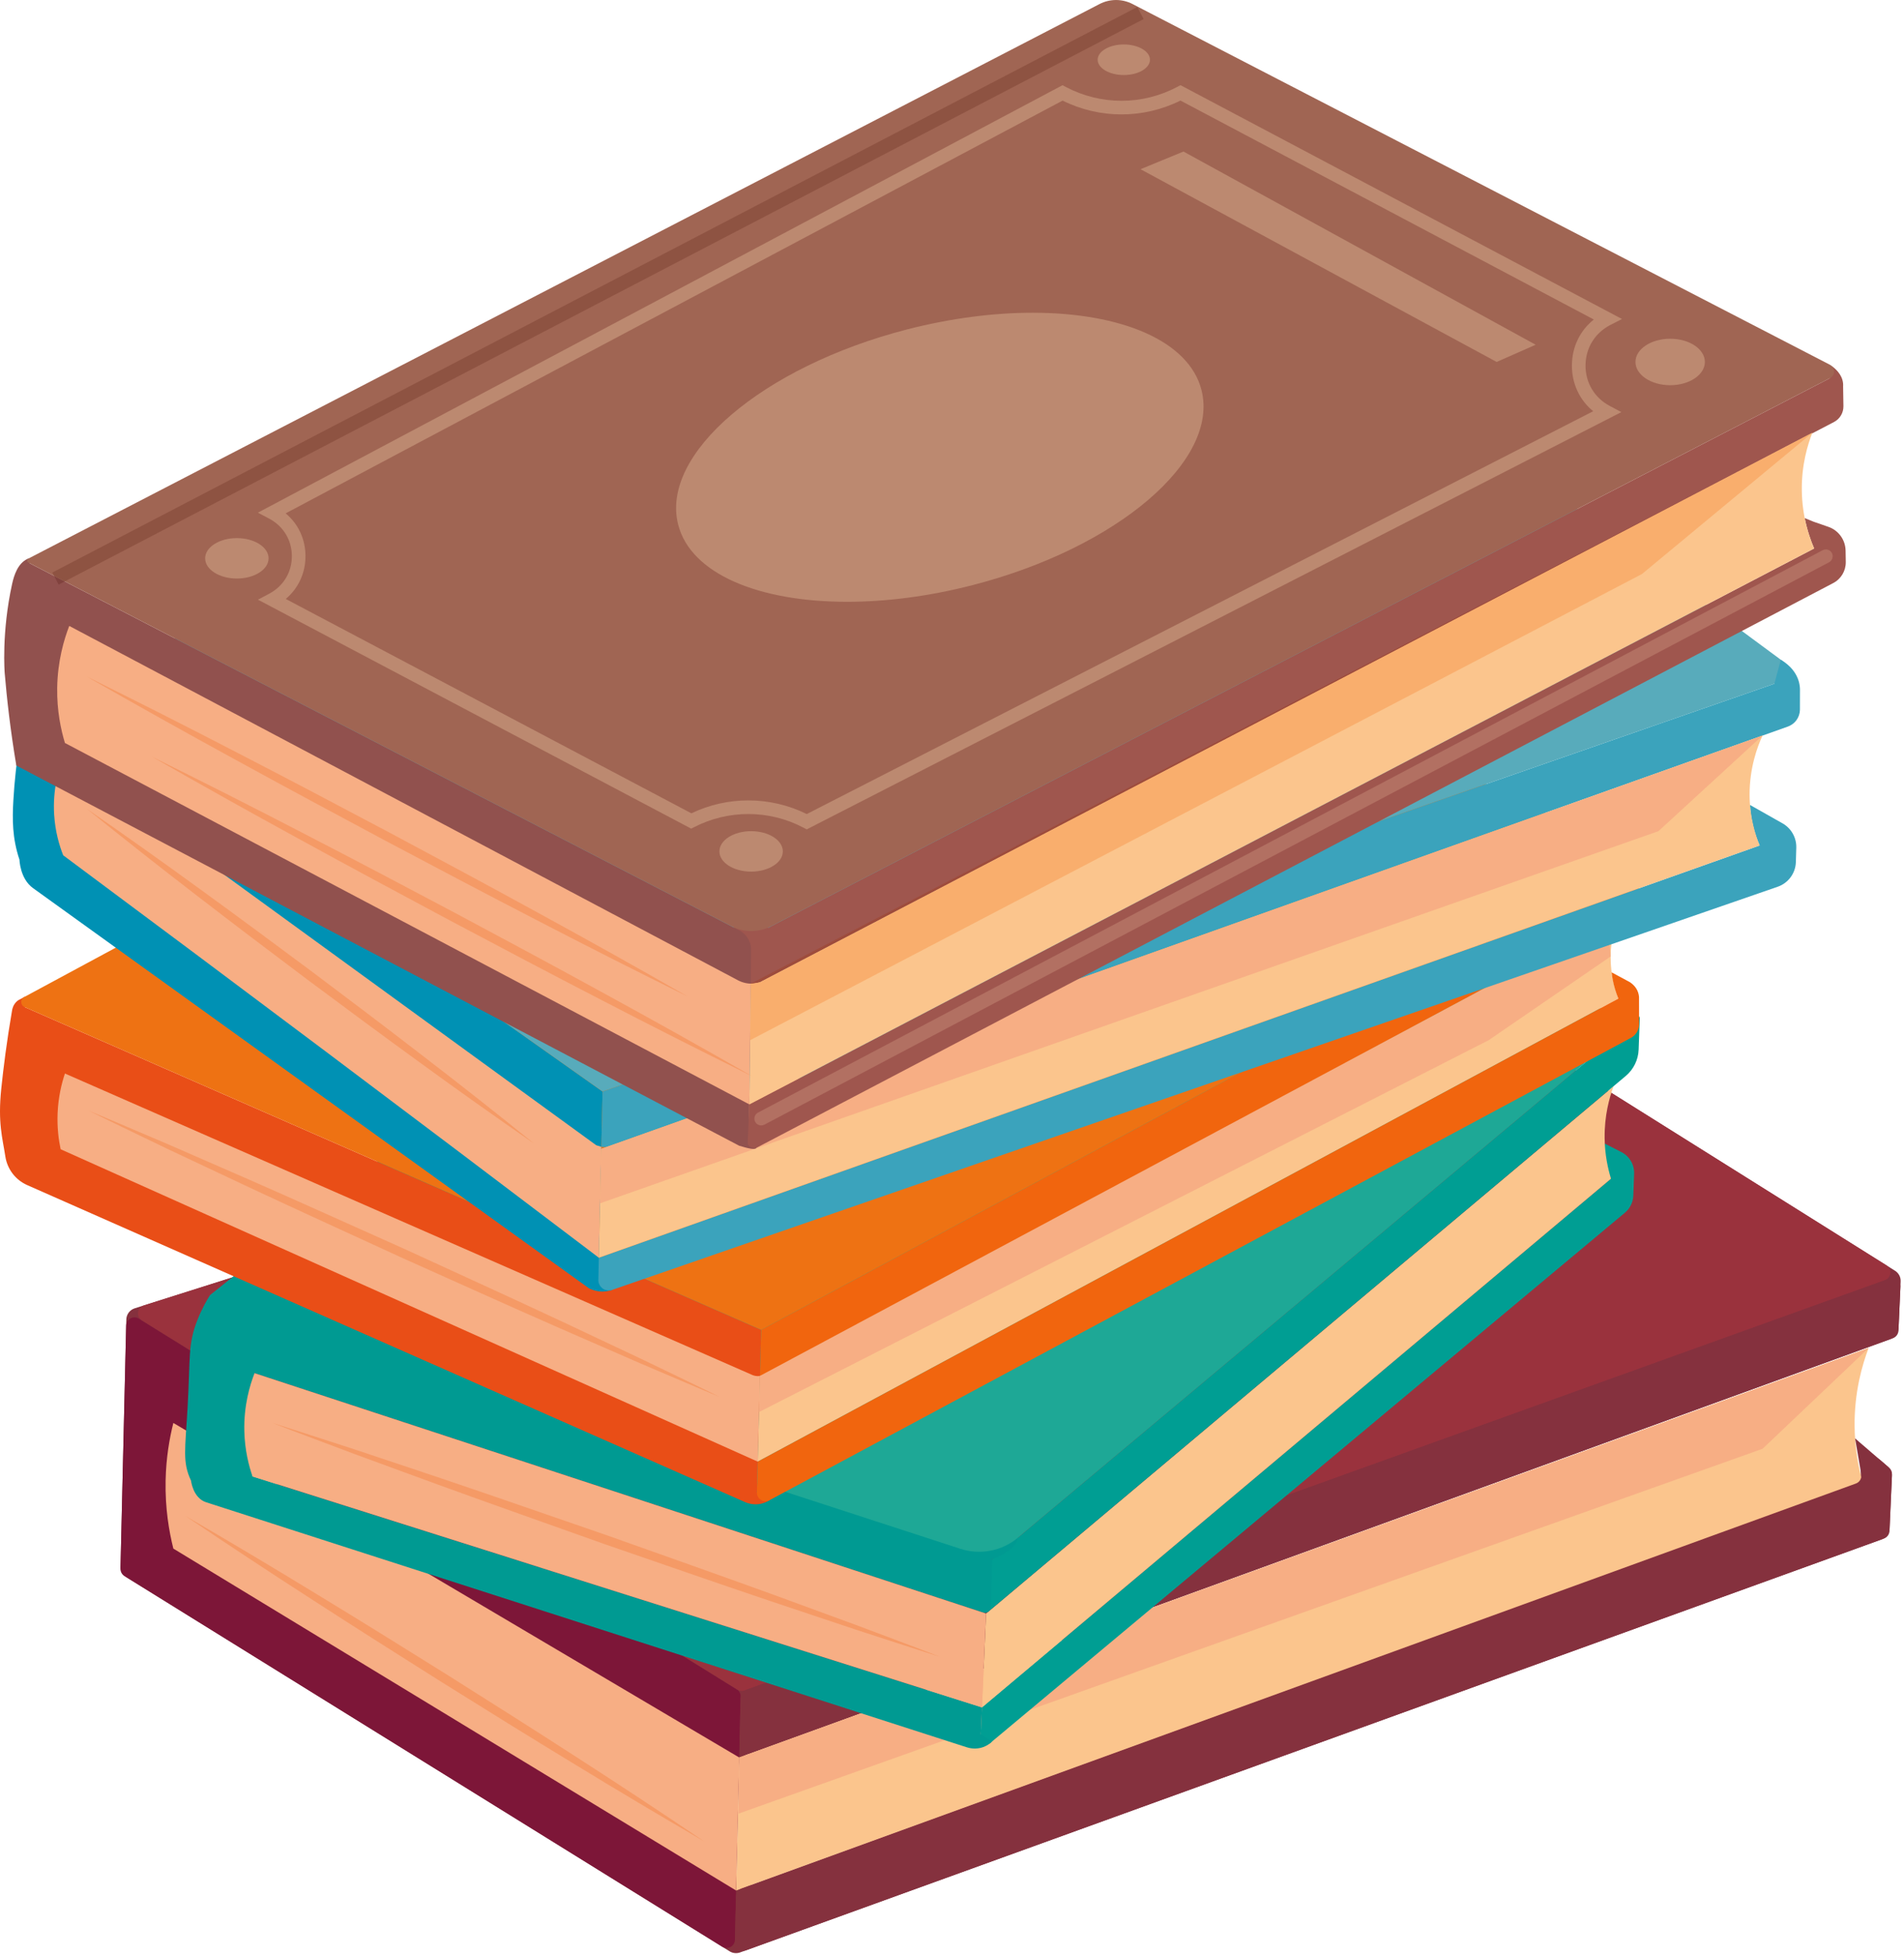<svg width="152" height="156" viewBox="0 0 152 156" fill="none" xmlns="http://www.w3.org/2000/svg">
<path d="M59.627 140.028L150.938 106.854C151.3 106.724 151.547 106.383 151.565 105.999L151.732 102.261C151.75 101.917 151.576 101.591 151.286 101.409L108.672 74.699C107.812 74.159 106.758 74.026 105.791 74.333L10.752 104.407C10.362 104.531 10.094 104.89 10.084 105.296L9.623 125.024C9.615 125.361 9.788 125.68 10.075 125.857L58.252 155.722C58.501 155.874 58.806 155.906 59.081 155.809L150.22 122.845C150.582 122.714 150.833 122.374 150.851 121.989L151.036 117.799C151.05 117.505 150.927 117.222 150.706 117.034L150.115 116.523C149.433 115.939 148.396 116.526 148.549 117.411C148.625 117.868 148.367 118.314 147.932 118.473L60.08 150.389C59.448 150.617 58.782 150.139 58.798 149.468L58.998 140.906C59.007 140.51 59.257 140.162 59.627 140.028Z" fill="#85313E"/>
<path d="M9.935 125.771L57.654 155.349C58.093 155.62 58.661 155.316 58.673 154.798L59.127 135.392C59.132 135.153 59.012 134.932 58.811 134.808L11.092 105.231C10.653 104.959 10.085 105.263 10.073 105.782L9.619 125.187C9.614 125.426 9.734 125.648 9.935 125.771Z" fill="#7D1638"/>
<path d="M150.467 102.167L59.44 134.898C59.248 134.967 59.035 134.945 58.862 134.837L11.336 105.378C10.851 105.078 10.942 104.349 11.486 104.175L105.918 74.293C106.805 74.01 107.771 74.133 108.559 74.626L150.594 100.974C151.065 101.271 150.989 101.978 150.467 102.167Z" fill="#9A323D"/>
<path d="M150.821 102.04L59.566 134.855C59.306 134.946 59.131 135.189 59.124 135.464L59.035 139.274C59.025 139.745 59.489 140.079 59.931 139.916L151.119 106.789C151.372 106.695 151.546 106.459 151.557 106.191L151.713 102.7C151.735 102.225 151.267 101.881 150.821 102.04Z" fill="#85313E"/>
<path d="M59.014 140.25L58.766 150.868L148.698 118.27C148.375 117.128 148.071 115.599 148.056 113.782C148.035 111.1 148.654 108.943 149.176 107.572C119.121 118.466 89.068 129.36 59.014 140.25Z" fill="#FBC58D"/>
<path d="M59.013 140.25L13.839 113.554C13.534 114.768 13.258 116.327 13.221 118.158C13.177 120.362 13.496 122.218 13.839 123.581C28.814 132.677 43.789 141.772 58.765 150.868L59.013 140.25Z" fill="#F7AE84"/>
<path d="M148.095 114.786L148.588 117.65C148.642 117.966 148.461 118.281 148.156 118.39L59.193 150.712C58.935 150.806 58.76 151.049 58.754 151.324L58.668 154.99C58.657 155.461 59.121 155.794 59.562 155.635L150.4 122.78C150.654 122.686 150.828 122.45 150.839 122.182L151.042 117.661C151.053 117.455 150.966 117.259 150.81 117.125L148.095 114.786Z" fill="#85313E"/>
<path d="M149.177 107.572L140.709 115.616L58.945 144.737L59.014 140.249L149.177 107.572Z" fill="#F7AE84"/>
<path d="M79.07 139.082L129.722 96.776C130.128 96.435 130.371 95.939 130.391 95.413L130.454 93.666C130.481 92.941 130.084 92.266 129.436 91.936C128.995 91.712 128.554 91.487 128.113 91.262C128.075 91.618 128.06 92.118 128.162 92.694C128.265 93.278 128.45 93.742 128.608 94.064C111.869 108.126 95.13 122.189 78.391 136.254C78.356 137.066 78.32 137.878 78.284 138.694C78.266 139.107 78.75 139.346 79.07 139.082Z" fill="#009E93"/>
<path d="M78.722 128.764L78.393 136.254L128.609 94.064C128.364 93.266 128.117 92.153 128.101 90.82C128.079 89.029 128.479 87.593 128.814 86.683C112.117 100.709 95.419 114.738 78.722 128.764Z" fill="#FBC58D"/>
<path d="M130.911 81.148L79.282 124.363C79.038 124.566 78.892 124.863 78.878 125.179L78.744 128.217C78.735 128.427 78.98 128.547 79.141 128.412L129.791 85.86C130.414 85.335 130.786 84.573 130.816 83.761L130.911 81.148Z" fill="#009E93"/>
<path d="M79.213 124.425C80.081 124.096 81.113 123.555 81.261 122.711C81.772 119.774 71.216 115.765 67.18 114.05C58.894 110.527 47.53 103.668 34.819 88.931L16.765 103.352C16.492 103.787 16.103 104.465 15.757 105.346C14.99 107.293 15.205 108.257 14.974 112.354C14.786 115.671 14.551 116.686 15.252 118.161C15.252 118.161 15.398 119.542 16.456 119.883C36.691 126.398 56.925 132.916 77.159 139.43C77.346 139.492 77.894 139.644 78.509 139.416C78.84 139.292 79.07 139.104 79.204 138.97C78.902 138.781 78.601 138.593 78.299 138.404C78.331 137.686 78.362 136.969 78.393 136.254C58.982 130.11 39.571 123.969 20.16 117.824L20.321 109.58C39.69 115.943 59.058 122.305 78.427 128.667C78.478 128.685 78.605 128.725 78.749 128.689C78.924 128.645 79.04 128.507 79.108 128.41C79.143 127.083 79.178 125.752 79.213 124.425Z" fill="#009A92"/>
<path d="M62.975 66.446L34.82 88.932C41.153 98.01 47.485 107.087 53.818 116.164L76.675 123.6C78.255 124.111 79.988 123.777 81.262 122.711L130.915 81.149L62.975 66.446Z" fill="#1EA896"/>
<path d="M20.32 109.58C19.941 110.555 19.457 112.172 19.505 114.205C19.541 115.721 19.861 116.964 20.159 117.823C39.569 123.968 58.981 130.109 78.392 136.254L78.721 128.764L20.32 109.58Z" fill="#F7AE84"/>
<path d="M1.304 79.949C1.356 79.898 1.41 79.854 1.462 79.818C1.64 79.724 1.818 79.626 1.996 79.532C1.995 79.815 1.995 80.097 1.994 80.38C21.585 88.961 41.177 97.542 60.769 106.126C60.655 110.451 60.542 114.776 60.428 119.1L61.437 119.72C61.277 119.822 60.969 119.985 60.547 120.036C60.034 120.09 59.635 119.942 59.458 119.862C40.362 111.433 21.267 103.005 2.172 94.573C1.236 94.159 0.579 93.297 0.426 92.285C0.201 90.806 -0.184 89.624 0.102 86.869C0.276 85.194 0.541 83.085 0.962 80.638C0.989 80.478 1.064 80.188 1.304 79.949Z" fill="#E94E17"/>
<path d="M130.446 68.365L128.836 67.579C128.979 68.177 129.121 68.775 129.264 69.374C106.432 81.623 83.6 93.872 60.767 106.125C60.734 107.412 60.7 108.702 60.666 109.993L130.219 72.565C130.591 72.364 130.823 71.975 130.822 71.552L130.813 68.951C130.813 68.701 130.67 68.474 130.446 68.365Z" fill="#F1650E"/>
<path d="M129.178 73.15C106.497 85.346 83.816 97.545 61.135 109.743C60.98 109.762 60.824 109.78 60.668 109.798C60.61 112.082 60.551 114.362 60.492 116.642L129.199 79.691C128.925 78.987 128.57 77.813 128.581 76.327C128.591 74.938 128.916 73.837 129.178 73.15Z" fill="#FBC58D"/>
<path d="M60.491 116.642L60.426 119.096C60.412 119.621 60.971 119.966 61.434 119.719L130.199 82.826C130.604 82.609 130.855 82.184 130.854 81.728L130.847 79.567C130.84 79.462 130.82 79.339 130.777 79.208C130.62 78.733 130.257 78.469 130.095 78.367C129.616 78.11 129.138 77.852 128.659 77.595C128.704 77.994 128.786 78.451 128.934 78.947C129.015 79.215 129.104 79.466 129.197 79.69C106.295 92.009 83.393 104.323 60.491 116.642Z" fill="#F1650E"/>
<path d="M4.841 91.712C23.391 100.021 41.942 108.33 60.493 116.642C60.551 114.362 60.609 112.082 60.668 109.798C60.612 109.809 60.548 109.816 60.478 109.816C60.267 109.812 60.098 109.751 59.991 109.696C41.722 101.688 23.453 93.677 5.184 85.669C4.927 86.437 4.657 87.514 4.6 88.826C4.551 89.986 4.684 90.972 4.841 91.712Z" fill="#F7AE84"/>
<path d="M1.964 80.366L60.769 106.126L129.265 69.375C129.911 69.029 129.894 68.095 129.235 67.773L73.918 40.772L1.931 79.565C1.604 79.742 1.624 80.217 1.964 80.366Z" fill="#EE7213"/>
<path d="M128.582 76.326L118.841 83.011L60.596 112.683L60.67 109.797L128.312 73.616L128.582 76.326Z" fill="#F7AE84"/>
<path d="M2.638 70.875C17.428 81.518 32.218 92.158 47.009 102.802C47.184 102.892 47.472 103.012 47.846 103.056C48.306 103.103 48.675 103.005 48.876 102.936C48.52 102.08 48.165 101.225 47.809 100.369C47.908 95.947 48.007 91.528 48.105 87.109C33.037 76.458 17.969 65.811 2.901 55.163C2.955 54.946 3.008 54.729 3.062 54.512C3.005 54.52 2.631 54.578 2.416 54.918C2.272 55.147 2.278 55.376 2.285 55.461C1.767 57.768 1.246 60.72 1.065 63.894C0.981 65.379 0.973 66.88 1.555 68.607C1.555 68.607 1.588 70.119 2.638 70.875Z" fill="#0091B4"/>
<path d="M141.885 54.483L48.103 87.108L2.956 55.202C2.694 55.017 2.755 54.612 3.06 54.511L101.015 22.264L142.165 52.648C142.842 53.149 142.683 54.206 141.885 54.483Z" fill="#58ABBB"/>
<path d="M48.874 102.935L141.918 70.764C142.766 70.47 143.346 69.681 143.368 68.783L143.401 67.641C143.422 66.843 142.998 66.1 142.306 65.707L139.71 64.239C139.732 64.698 139.797 65.245 139.939 65.851C140.087 66.49 140.283 67.034 140.475 67.471C109.587 78.437 78.697 89.403 47.807 100.369C47.794 100.956 47.781 101.543 47.768 102.131C47.755 102.711 48.325 103.128 48.874 102.935Z" fill="#3BA3BC"/>
<path d="M143.695 55.159C143.703 54.954 143.684 54.721 143.626 54.472C143.362 53.394 142.452 52.816 142.166 52.649C141.995 53.288 141.825 53.927 141.651 54.566C110.47 65.413 79.287 76.259 48.105 87.109C48.072 88.577 48.039 90.049 48.006 91.517C48.044 91.528 48.087 91.535 48.132 91.539C48.299 91.557 48.439 91.528 48.537 91.495C79.934 80.323 111.332 69.152 142.731 57.981C142.847 57.938 143.17 57.807 143.416 57.467C143.583 57.236 143.684 56.955 143.692 56.656C143.692 56.157 143.692 55.658 143.695 55.159Z" fill="#3BA3BC"/>
<path d="M47.999 91.683C48 91.629 48.001 91.574 48.002 91.516C47.869 91.476 47.734 91.433 47.6 91.393C33.415 81.083 19.23 70.77 5.045 60.459C4.685 61.378 4.196 62.994 4.324 65.026C4.409 66.382 4.742 67.486 5.045 68.254C19.068 78.679 33.039 89.167 46.957 99.724C47.038 99.785 47.723 100.307 47.805 100.369C47.87 97.472 47.934 94.579 47.999 91.683Z" fill="#F7AE84"/>
<path d="M48.001 91.683L47.807 100.369L140.475 67.471C140.13 66.62 139.677 65.206 139.673 63.412C139.67 61.285 140.293 59.577 140.707 58.699C109.804 69.669 78.902 80.713 48.001 91.683Z" fill="#FBC58D"/>
<path d="M140.707 58.699L132.395 66.329L47.904 96.026L48.001 91.683L140.707 58.699Z" fill="#F7AE84"/>
<path d="M146.058 30.193C117.826 44.802 89.592 59.413 61.359 74.023C59.722 73.593 58.81 73.551 58.624 73.898C58.513 74.104 58.658 74.449 59.059 74.927C59.349 76.207 59.64 77.487 59.93 78.766L146.414 33.676C146.881 33.43 147.171 32.944 147.164 32.419L147.139 30.838C147.146 30.747 147.142 30.664 147.135 30.588C147.066 29.866 146.479 29.388 146.236 29.214C146.178 29.54 146.12 29.866 146.058 30.193Z" fill="#9F564E"/>
<path d="M2.181 44.607C2.23 44.586 2.272 44.567 2.299 44.556C2.324 44.691 2.349 44.821 2.375 44.952C21.253 54.715 40.132 64.477 59.011 74.239C59.151 74.312 59.476 74.504 59.713 74.899C59.879 75.171 59.969 75.494 59.964 75.827L59.791 90.371C60.184 90.723 60.435 91.499 60.376 91.608C60.299 91.752 59.845 91.691 59.012 91.433L1.303 61.091C0.822 58.221 0.544 55.726 0.376 53.728C0.376 53.728 0.105 50.498 0.971 46.583C1.117 45.927 1.411 44.973 2.181 44.607Z" fill="#91514E"/>
<path d="M90.412 0.321L146.093 29.112C146.525 29.337 146.525 29.95 146.097 30.174L61.571 73.912C60.571 74.43 59.382 74.43 58.382 73.913L2.267 44.896C2.135 44.827 2.135 44.639 2.266 44.574L87.781 0.321C88.606 -0.106 89.586 -0.106 90.412 0.321Z" fill="#A06553"/>
<path d="M59.818 88.13C59.775 89.189 59.731 90.243 59.688 91.298C59.712 91.342 59.815 91.519 60.035 91.592C60.186 91.643 60.318 91.621 60.376 91.606L146.34 46.535C146.971 46.209 147.362 45.556 147.352 44.846L147.337 43.943C147.323 43.084 146.775 42.322 145.963 42.043C145.572 41.909 145.184 41.771 144.792 41.637C144.553 41.539 144.314 41.441 144.071 41.344C144.154 41.757 144.27 42.217 144.426 42.703C144.549 43.091 144.687 43.446 144.825 43.769L59.818 88.13Z" fill="#9F564E"/>
<path d="M144.684 34.536C116.686 49.149 88.686 63.76 60.687 78.371C60.539 78.415 60.37 78.455 60.18 78.477C60.083 78.491 59.992 78.498 59.905 78.502C59.913 78.589 59.922 78.68 59.929 78.767C59.892 81.888 59.855 85.009 59.818 88.13L144.825 43.769C144.426 42.834 143.868 41.221 143.843 39.144C143.814 37.088 144.314 35.475 144.684 34.536Z" fill="#FBC58D"/>
<path d="M59.818 88.13L5.184 59.291C4.87 58.255 4.538 56.74 4.566 54.895C4.6 52.748 5.109 51.036 5.528 49.95C23.294 59.361 41.061 68.772 58.827 78.183C58.991 78.277 59.223 78.386 59.516 78.448C59.67 78.48 59.811 78.495 59.933 78.498C59.895 81.71 59.856 84.922 59.818 88.13Z" fill="#F7AE84"/>
<path d="M64.402 66.187L64.152 66.055C62.774 65.326 61.256 64.961 59.738 64.961C58.261 64.961 56.784 65.307 55.433 65.998L55.181 66.127L20.595 47.855L21.502 47.372C22.628 46.774 23.301 45.658 23.299 44.382C23.298 43.105 22.623 41.989 21.496 41.391L20.588 40.912L84.825 6.799L85.08 6.937C86.473 7.673 88.001 8.043 89.529 8.043C91.061 8.043 92.592 7.673 93.988 6.93L94.243 6.796L129.488 25.458L128.558 25.933C127.327 26.567 126.585 27.767 126.576 29.152C126.566 30.537 127.291 31.752 128.514 32.397L129.437 32.886L64.402 66.187ZM59.739 63.874C61.338 63.874 62.937 64.237 64.406 64.963L127.187 32.817C126.1 31.925 125.478 30.61 125.488 29.145C125.498 27.684 126.137 26.375 127.238 25.498L94.239 8.025C92.754 8.761 91.142 9.13 89.529 9.13C87.921 9.13 86.312 8.764 84.83 8.028L22.805 40.967C23.808 41.8 24.385 43.022 24.387 44.378C24.388 45.737 23.813 46.959 22.813 47.797L55.193 64.904C56.63 64.217 58.184 63.874 59.739 63.874Z" fill="#BC8970"/>
<path d="M133.334 30.74C131.803 30.74 130.562 29.91 130.562 28.884C130.562 27.862 131.803 27.032 133.334 27.032C134.864 27.032 136.104 27.862 136.104 28.884C136.104 29.91 134.864 30.74 133.334 30.74Z" fill="#BC8970"/>
<path d="M89.716 5.988C88.563 5.988 87.629 5.44 87.629 4.766C87.629 4.095 88.563 3.548 89.716 3.548C90.869 3.548 91.803 4.095 91.803 4.766C91.803 5.44 90.869 5.988 89.716 5.988Z" fill="#BC8970"/>
<path d="M18.909 46.169C17.511 46.169 16.377 45.447 16.377 44.555C16.377 43.667 17.511 42.942 18.909 42.942C20.307 42.942 21.441 43.667 21.441 44.555C21.441 45.447 20.307 46.169 18.909 46.169Z" fill="#BC8970"/>
<path d="M59.964 69.556C58.565 69.556 57.432 68.834 57.432 67.942C57.432 67.051 58.565 66.329 59.964 66.329C61.362 66.329 62.495 67.051 62.495 67.942C62.495 68.834 61.362 69.556 59.964 69.556Z" fill="#BC8970"/>
<path d="M5.169 46.398C4.886 46.253 4.604 46.108 4.321 45.96H4.32L5.169 46.398Z" fill="#E2D0CB"/>
<path d="M4.681 46.652L4.32 45.959C4.603 46.108 4.885 46.253 5.169 46.398L4.681 46.652Z" fill="#81423E"/>
<path d="M5.168 46.398L4.319 45.96L4.178 45.688L90.796 0.558L91.298 1.522L5.168 46.398Z" fill="#8E5342"/>
<path d="M59.934 78.499L144.685 34.536C116.687 49.149 88.687 63.761 60.687 78.372C60.54 78.415 60.37 78.455 60.181 78.477C60.095 78.488 60.012 78.495 59.934 78.499Z" fill="#9E4C3C"/>
<path d="M59.881 83.011L59.934 78.498C60.013 78.494 60.096 78.487 60.182 78.476C60.371 78.454 60.541 78.414 60.688 78.371C88.688 63.76 116.688 49.148 144.685 34.535C140.15 38.295 135.615 42.054 131.078 45.81C107.346 58.211 83.613 70.611 59.881 83.011Z" fill="#F9AE6D"/>
<path d="M60.769 89.812C60.574 89.812 60.385 89.707 60.288 89.522C60.148 89.258 60.249 88.928 60.515 88.786L145.51 43.907C145.59 43.867 145.677 43.845 145.764 43.845C145.96 43.845 146.148 43.95 146.246 44.135C146.384 44.4 146.283 44.73 146.018 44.871L61.022 89.751C60.941 89.791 60.855 89.812 60.769 89.812Z" fill="#B27062"/>
<path d="M119.48 28.884L91.051 13.503L94.479 12.093C103.851 17.233 113.222 22.374 122.594 27.511C121.557 27.971 120.519 28.428 119.48 28.884Z" fill="#BC8970"/>
<path d="M67.623 48.025C60.548 48.025 55.15 45.788 54.141 41.873C52.691 36.24 60.865 29.265 72.401 26.292C75.914 25.39 79.334 24.958 82.433 24.958C89.507 24.958 94.905 27.195 95.914 31.114C97.365 36.747 89.19 43.722 77.655 46.691C74.141 47.597 70.721 48.025 67.623 48.025Z" fill="#BC8970"/>
<path d="M54.914 79.531C50.848 77.526 46.805 75.482 42.783 73.395C38.757 71.317 34.751 69.203 30.748 67.08C26.753 64.945 22.761 62.803 18.789 60.624C14.812 58.454 10.857 56.242 6.924 53.99C10.989 55.995 15.032 58.04 19.054 60.127C23.08 62.204 27.086 64.318 31.089 66.441C35.085 68.575 39.077 70.716 43.049 72.895C47.026 75.065 50.981 77.276 54.914 79.531Z" fill="#F59A66"/>
<path d="M60.109 85.919C60.022 85.876 59.934 85.832 59.846 85.789C59.846 85.781 59.846 85.778 59.846 85.77C59.934 85.818 60.022 85.868 60.109 85.919Z" fill="#F9AE6D"/>
<path d="M59.847 85.789C55.871 83.828 51.915 81.826 47.98 79.785C43.954 77.708 39.948 75.591 35.946 73.47C31.95 71.335 27.958 69.193 23.986 67.014C20.009 64.844 16.054 62.632 12.121 60.38C16.186 62.385 20.23 64.43 24.251 66.517C28.277 68.594 32.283 70.709 36.286 72.831C40.282 74.964 44.274 77.106 48.246 79.285C52.134 81.406 56.001 83.57 59.847 85.771C59.847 85.778 59.847 85.781 59.847 85.789Z" fill="#F59A66"/>
<path d="M42.642 91.263C39.58 89.149 36.548 86.999 33.543 84.81C30.532 82.627 27.546 80.412 24.566 78.194C21.594 75.961 18.626 73.72 15.684 71.447C12.737 69.181 9.817 66.879 6.924 64.54C9.984 66.655 13.017 68.806 16.022 70.995C19.033 73.176 22.019 75.392 25 77.61C27.973 79.843 30.94 82.084 33.881 84.357C36.83 86.622 39.749 88.924 42.642 91.263Z" fill="#F59A66"/>
<path d="M57.432 111.47C55.3 110.592 53.188 109.672 51.066 108.776L44.731 106.014C40.511 104.165 36.318 102.262 32.111 100.384C27.927 98.455 23.73 96.556 19.559 94.598L13.308 91.655C11.235 90.65 9.152 89.664 7.088 88.638C9.219 89.516 11.332 90.437 13.454 91.332L19.789 94.094C24.009 95.943 28.202 97.85 32.41 99.724C36.593 101.653 40.79 103.552 44.961 105.506L51.212 108.454C53.285 109.458 55.368 110.444 57.432 111.47Z" fill="#F59A66"/>
<path d="M75.028 132.209C72.782 131.51 70.55 130.766 68.31 130.045L61.617 127.808C57.157 126.311 52.718 124.752 48.269 123.226C43.839 121.642 39.397 120.09 34.977 118.481L28.35 116.052C26.15 115.218 23.941 114.41 21.748 113.554C23.995 114.254 26.227 115.001 28.467 115.718L35.16 117.955C39.62 119.456 44.058 121.015 48.508 122.541C52.939 124.121 57.38 125.673 61.801 127.283L68.427 129.711C70.628 130.545 72.836 131.357 75.028 132.209Z" fill="#F59A66"/>
<path d="M56.197 146.934C52.671 144.889 49.169 142.805 45.693 140.681C42.21 138.567 38.751 136.414 35.295 134.257C31.848 132.085 28.405 129.907 24.984 127.692C21.558 125.487 18.157 123.243 14.779 120.96C18.305 123.008 21.807 125.092 25.284 127.217C28.766 129.33 32.225 131.483 35.681 133.64C39.129 135.812 42.572 137.991 45.993 140.202C49.419 142.406 52.821 144.65 56.197 146.934Z" fill="#F59A66"/>
</svg>
